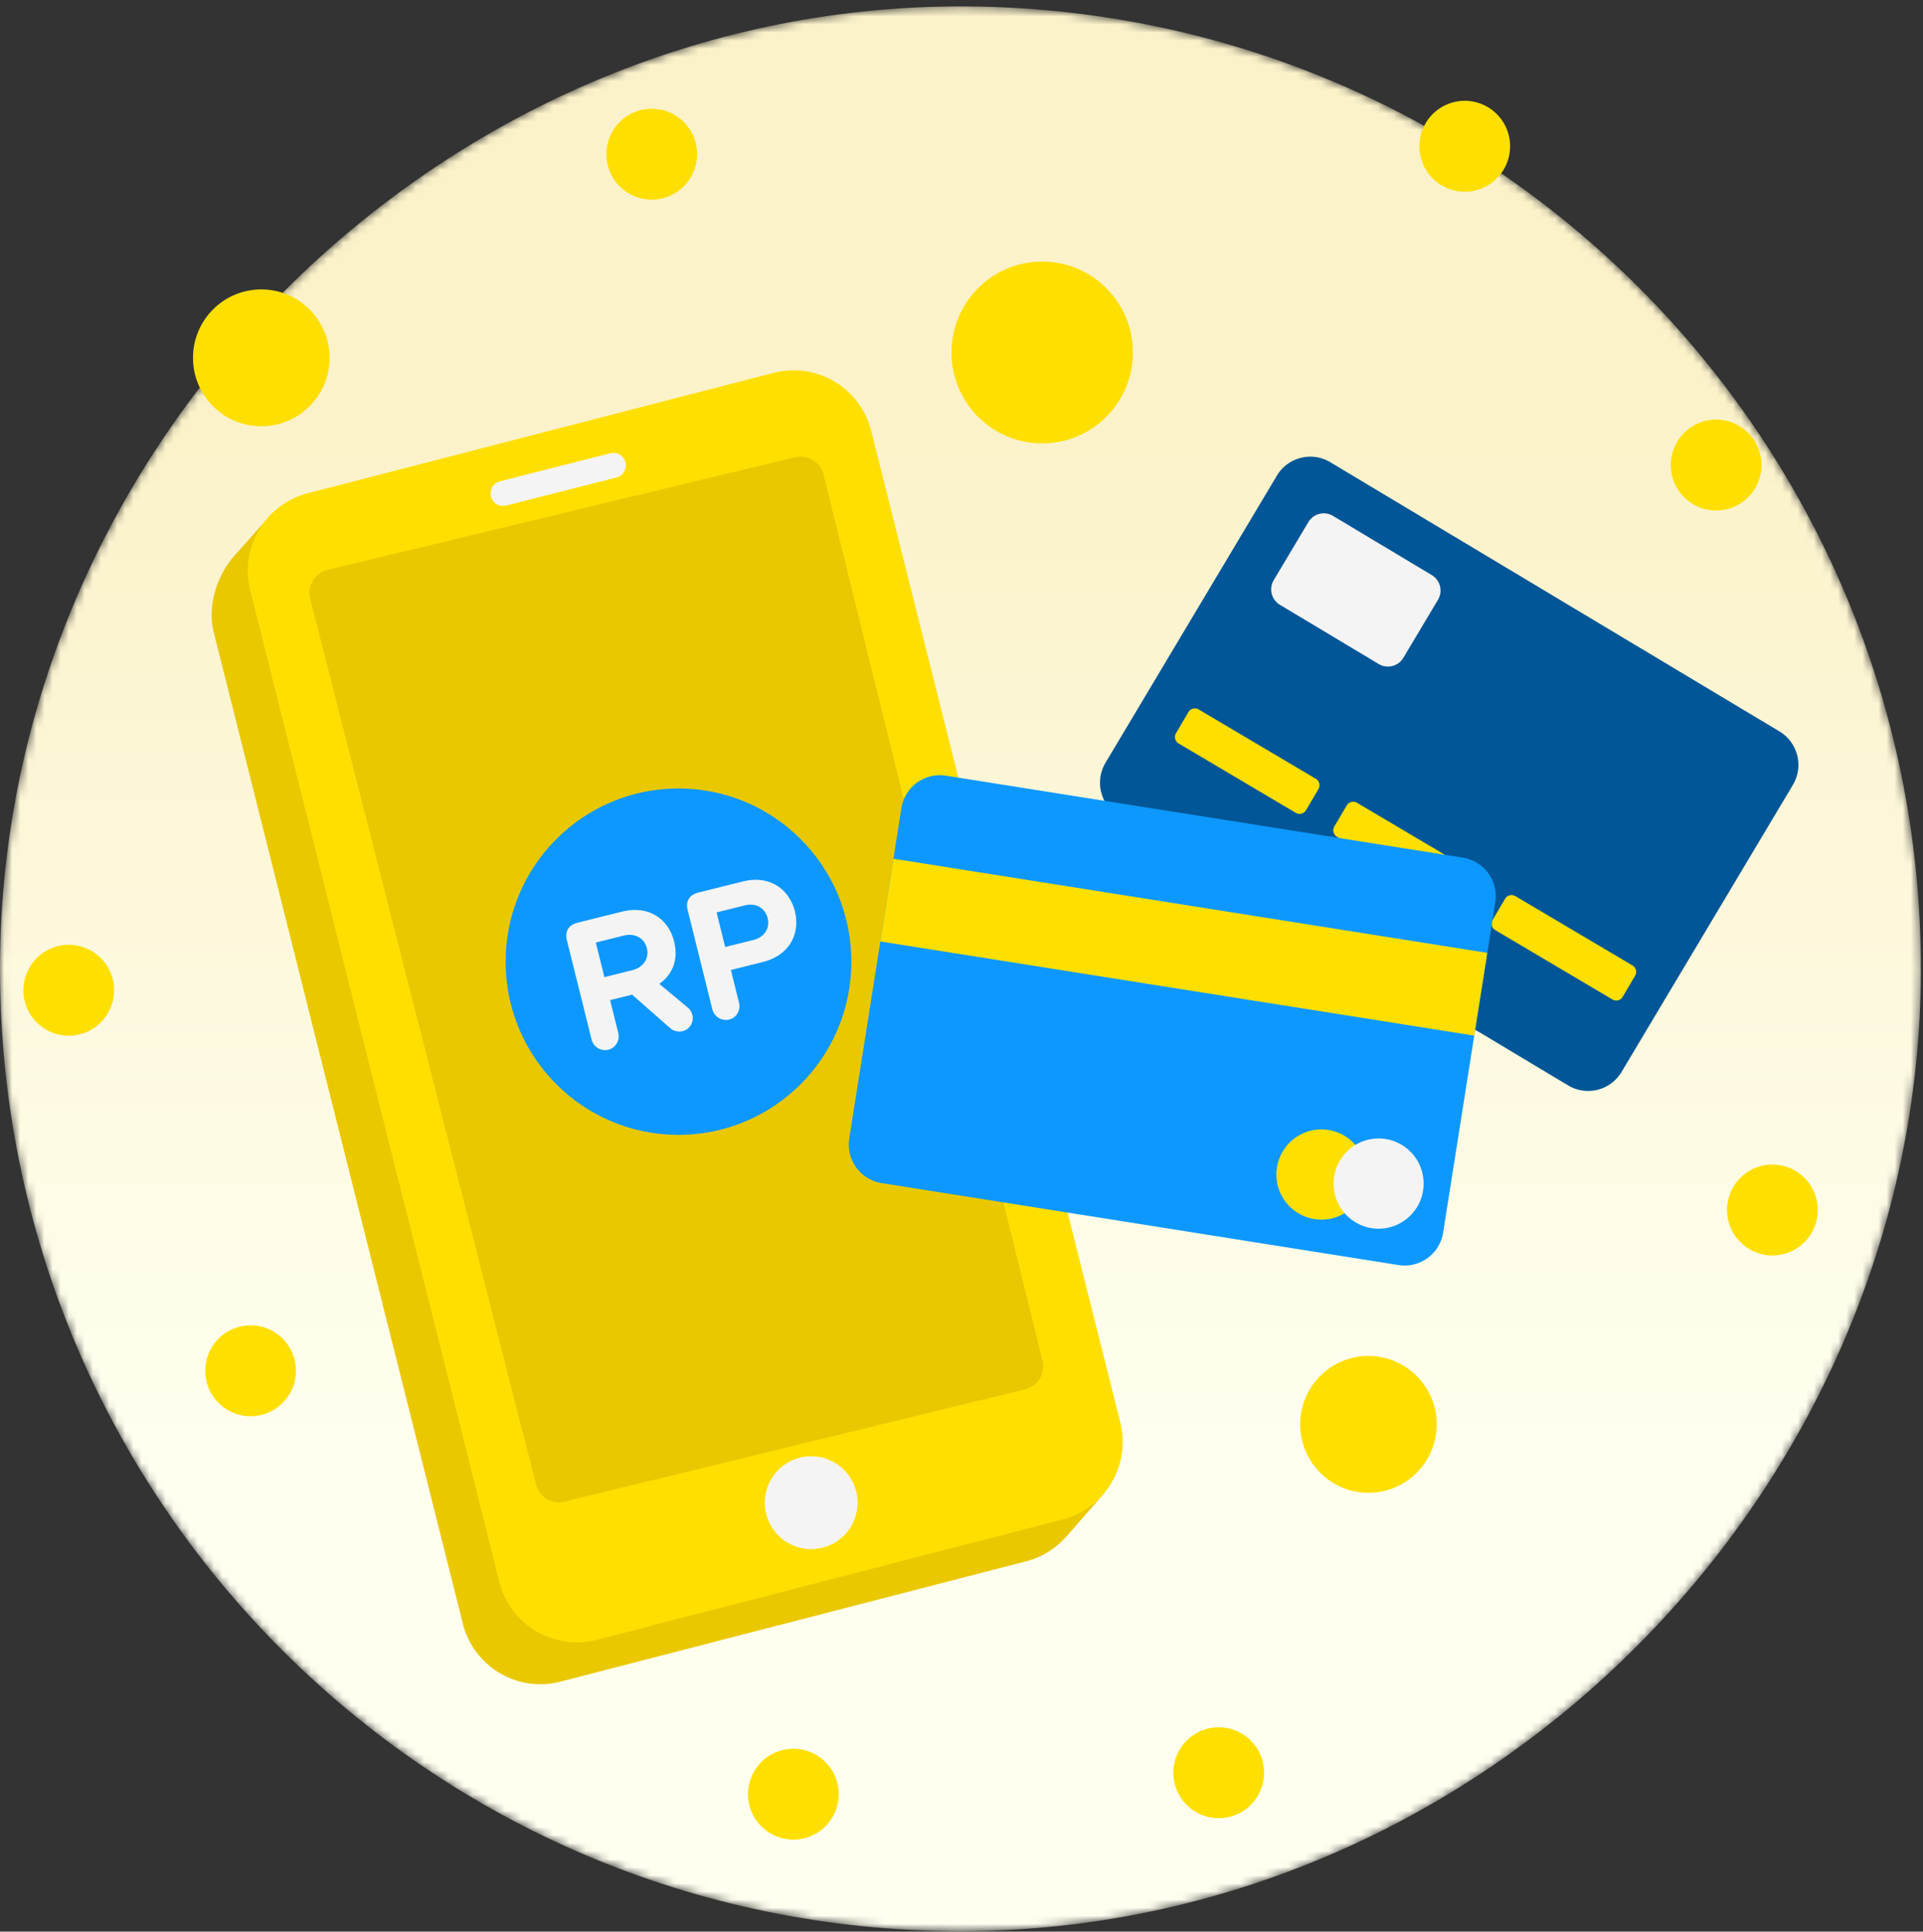 <svg xmlns="http://www.w3.org/2000/svg" xmlns:xlink="http://www.w3.org/1999/xlink" width="238" height="239" viewBox="0 0 238 239">
    <rect x="0" y="0" width="238" height="239" fill="#333333" stroke="none"/>
    <defs>
        <path id="a" d="M118.783.264C54.166.31.046 54.525 0 119.254c-.046 65.792 53.171 119.143 118.832 119.162h.121c64.617-.046 118.738-54.26 118.784-118.99C237.783 53.634 184.564.283 118.903.264h-.12z"/>
        <linearGradient id="b" x1="50%" x2="50%" y1="22.954%" y2="75.504%">
            <stop offset="0%" stop-color="#FBF2CA"/>
            <stop offset="100%" stop-color="#FFFFF0"/>
        </linearGradient>
    </defs>
    <g fill="none" fill-rule="evenodd">
        <g transform="translate(0 .528)">
            <mask id="c" fill="#fff">
                <use xlink:href="#a"/>
            </mask>
            <path fill="url(#b)" d="M118.783.264C54.166.31.046 54.525 0 119.254c-.046 65.792 53.171 119.143 118.832 119.162h.121c64.617-.046 118.738-54.26 118.784-118.99C237.783 53.634 184.564.283 118.903.264h-.12z" mask="url(#c)"/>
        </g>
        <path fill="#FFDF00" d="M140.214 43.613c0 6.21-5.026 11.245-11.227 11.245-6.2 0-11.225-5.035-11.225-11.245 0-6.212 5.025-11.246 11.225-11.246 6.2 0 11.227 5.034 11.227 11.246M40.79 44.275c0 4.675-3.784 8.466-8.451 8.466-4.667 0-8.45-3.79-8.45-8.466 0-4.674 3.783-8.464 8.45-8.464s8.45 3.79 8.45 8.464M177.819 176.24c0 4.674-3.784 8.465-8.451 8.465-4.667 0-8.45-3.79-8.45-8.466 0-4.674 3.783-8.465 8.45-8.465s8.45 3.79 8.45 8.465M14.12 122.526a5.618 5.618 0 0 1-5.613 5.623 5.618 5.618 0 0 1-5.612-5.623 5.618 5.618 0 0 1 5.612-5.624c3.1 0 5.613 2.518 5.613 5.624M103.805 221.996a5.618 5.618 0 0 1-5.613 5.623 5.618 5.618 0 0 1-5.614-5.623 5.618 5.618 0 0 1 5.614-5.624c3.1 0 5.613 2.518 5.613 5.624M36.628 169.608a5.618 5.618 0 0 1-5.613 5.623 5.618 5.618 0 0 1-5.613-5.623 5.618 5.618 0 0 1 5.613-5.623c3.1 0 5.613 2.517 5.613 5.623M186.897 18.096a5.618 5.618 0 0 1-5.613 5.623 5.618 5.618 0 0 1-5.613-5.623 5.618 5.618 0 0 1 5.613-5.624c3.1 0 5.613 2.518 5.613 5.624M224.975 149.714a5.618 5.618 0 0 1-5.614 5.623 5.618 5.618 0 0 1-5.613-5.623 5.618 5.618 0 0 1 5.613-5.623c3.1 0 5.614 2.517 5.614 5.623M218.01 57.538a5.618 5.618 0 0 1-5.613 5.623 5.618 5.618 0 0 1-5.613-5.623 5.618 5.618 0 0 1 5.613-5.623c3.1 0 5.613 2.517 5.613 5.623M156.446 219.343a5.618 5.618 0 0 1-5.613 5.623 5.618 5.618 0 0 1-5.613-5.623 5.618 5.618 0 0 1 5.613-5.623c3.1 0 5.613 2.518 5.613 5.623M86.276 19.077a5.618 5.618 0 0 1-5.613 5.623 5.618 5.618 0 0 1-5.613-5.623 5.618 5.618 0 0 1 5.613-5.624c3.1 0 5.613 2.518 5.613 5.624"/>
        <path fill="#EAC800" d="M136.733 184.675l-1.498-.343-.948.928a9.883 9.883 0 0 0-.152-4.102L103.304 58.49c-1.335-5.31-6.714-8.53-12.014-7.194L33.632 66.191c-.087.022-.17.054-.256.079l.177-2.623-4.212 4.75c-2.327 2.385-3.763 6.358-2.89 9.829l30.831 122.668c1.335 5.31 6.714 8.53 12.014 7.194l57.658-14.895a9.836 9.836 0 0 0 4.848-2.89l.003.022 4.928-5.65z"/>
        <path fill="#FFDF00" d="M131.47 188.013l-57.657 14.895c-5.301 1.336-10.68-1.884-12.014-7.194L30.968 73.046c-1.335-5.31 1.88-10.697 7.181-12.034l57.658-14.895c5.3-1.336 10.679 1.883 12.014 7.193l30.83 122.668c1.335 5.31-1.88 10.699-7.18 12.035"/>
        <path fill="#F4F4F4" d="M76.288 59.084L62.6 62.566a1.548 1.548 0 0 1-.76-3l13.688-3.481c.826-.21 1.666.29 1.877 1.118.21.829-.29 1.67-1.117 1.881M106.122 185.54a5.744 5.744 0 0 1-5.338 6.122 5.742 5.742 0 0 1-6.11-5.347 5.745 5.745 0 0 1 5.337-6.121 5.74 5.74 0 0 1 6.11 5.347"/>
        <path fill="#EAC800" d="M40.488 70.525l57.834-13.934a2.942 2.942 0 0 1 3.608 2.138l27.093 109.602a2.948 2.948 0 0 1-2.101 3.56l-56.98 13.891a2.942 2.942 0 0 1-3.609-2.13L38.387 74.094a2.949 2.949 0 0 1 2.101-3.569"/>
        <path fill="#0D98FF" d="M105.368 118.989c0 11.836-9.579 21.432-21.395 21.432-11.816 0-21.396-9.596-21.396-21.432 0-11.837 9.58-21.433 21.396-21.433s21.395 9.596 21.395 21.433"/>
        <path fill="#F4F4F4" d="M74.803 120.904l3.462-.863c1.325-.331 2.115-1.418 1.792-2.72-.324-1.304-1.532-1.892-2.856-1.562l-3.463.864 1.065 4.281zm10.312 3.757c.278.228.47.5.586.967.197.793-.31 1.734-1.193 1.954a1.755 1.755 0 0 1-1.545-.356l-4.735-4.158-2.718.678 1.012 4.073c.22.886-.31 1.832-1.216 2.059-.93.232-1.864-.35-2.084-1.235l-3.056-12.292c-.277-1.116.193-1.902 1.309-2.18l5.508-1.374c3.229-.807 5.731.82 6.45 3.706.618 2.491-.441 4.287-1.836 5.23l3.518 2.928zM92.196 112.018l-3.508.875 1.064 4.283 3.509-.876c1.301-.325 2.069-1.406 1.745-2.709-.319-1.281-1.509-1.897-2.81-1.573m-4.024 12.895l-3.057-12.292c-.278-1.116.194-1.902 1.31-2.18l5.507-1.375c3.369-.84 5.772.984 6.45 3.707.67 2.7-.627 5.423-3.973 6.258l-3.95.986 1.012 4.072c.22.885-.309 1.833-1.215 2.06-.93.231-1.864-.352-2.084-1.236"/>
        <path fill="#005696" d="M194.078 134.297l-55.586-33.304a4.836 4.836 0 0 1-1.663-6.626l21.201-35.51a4.817 4.817 0 0 1 6.615-1.666l55.586 33.305a4.836 4.836 0 0 1 1.663 6.626l-21.201 35.509a4.817 4.817 0 0 1-6.615 1.666"/>
        <path fill="#F4F4F4" d="M170.638 82.16l-12.23-7.326a2.227 2.227 0 0 1-.765-3.052l4.288-7.183a2.22 2.22 0 0 1 3.047-.768l12.229 7.328a2.227 2.227 0 0 1 .765 3.052l-4.288 7.182a2.219 2.219 0 0 1-3.046.768"/>
        <path fill="#FFDF00" d="M160.372 100.573L145.87 91.99a.927.927 0 0 1-.326-1.268l1.543-2.617a.922.922 0 0 1 1.265-.325l14.503 8.581c.44.26.585.828.326 1.267l-1.543 2.617a.923.923 0 0 1-1.266.327M179.968 112.12l-14.502-8.582a.926.926 0 0 1-.326-1.268l1.543-2.617a.922.922 0 0 1 1.265-.325l14.503 8.581c.44.26.585.828.326 1.267l-1.543 2.618a.923.923 0 0 1-1.266.326M199.564 123.667l-14.502-8.582a.926.926 0 0 1-.326-1.268l1.543-2.616a.923.923 0 0 1 1.265-.326l14.503 8.581c.44.26.585.828.326 1.267l-1.543 2.618a.924.924 0 0 1-1.266.326"/>
        <path fill="#0D98FF" d="M173.092 156.526l-63.974-10.14a4.828 4.828 0 0 1-4.01-5.525l6.455-40.868a4.823 4.823 0 0 1 5.518-4.017l63.973 10.14a4.831 4.831 0 0 1 4.01 5.526l-6.454 40.869a4.824 4.824 0 0 1-5.518 4.015"/>
        <path fill="#FFDF00" d="M108.957 116.488l73.502 11.65 1.617-10.24-73.502-11.65zM169.05 146.197a5.573 5.573 0 0 1-6.375 4.641 5.58 5.58 0 0 1-4.633-6.385 5.575 5.575 0 0 1 6.375-4.643 5.582 5.582 0 0 1 4.633 6.387"/>
        <path fill="#F4F4F4" d="M176.127 147.318a5.573 5.573 0 0 1-6.375 4.642 5.58 5.58 0 0 1-4.633-6.386 5.574 5.574 0 0 1 6.375-4.641 5.58 5.58 0 0 1 4.633 6.385"/>
    </g>
</svg>
